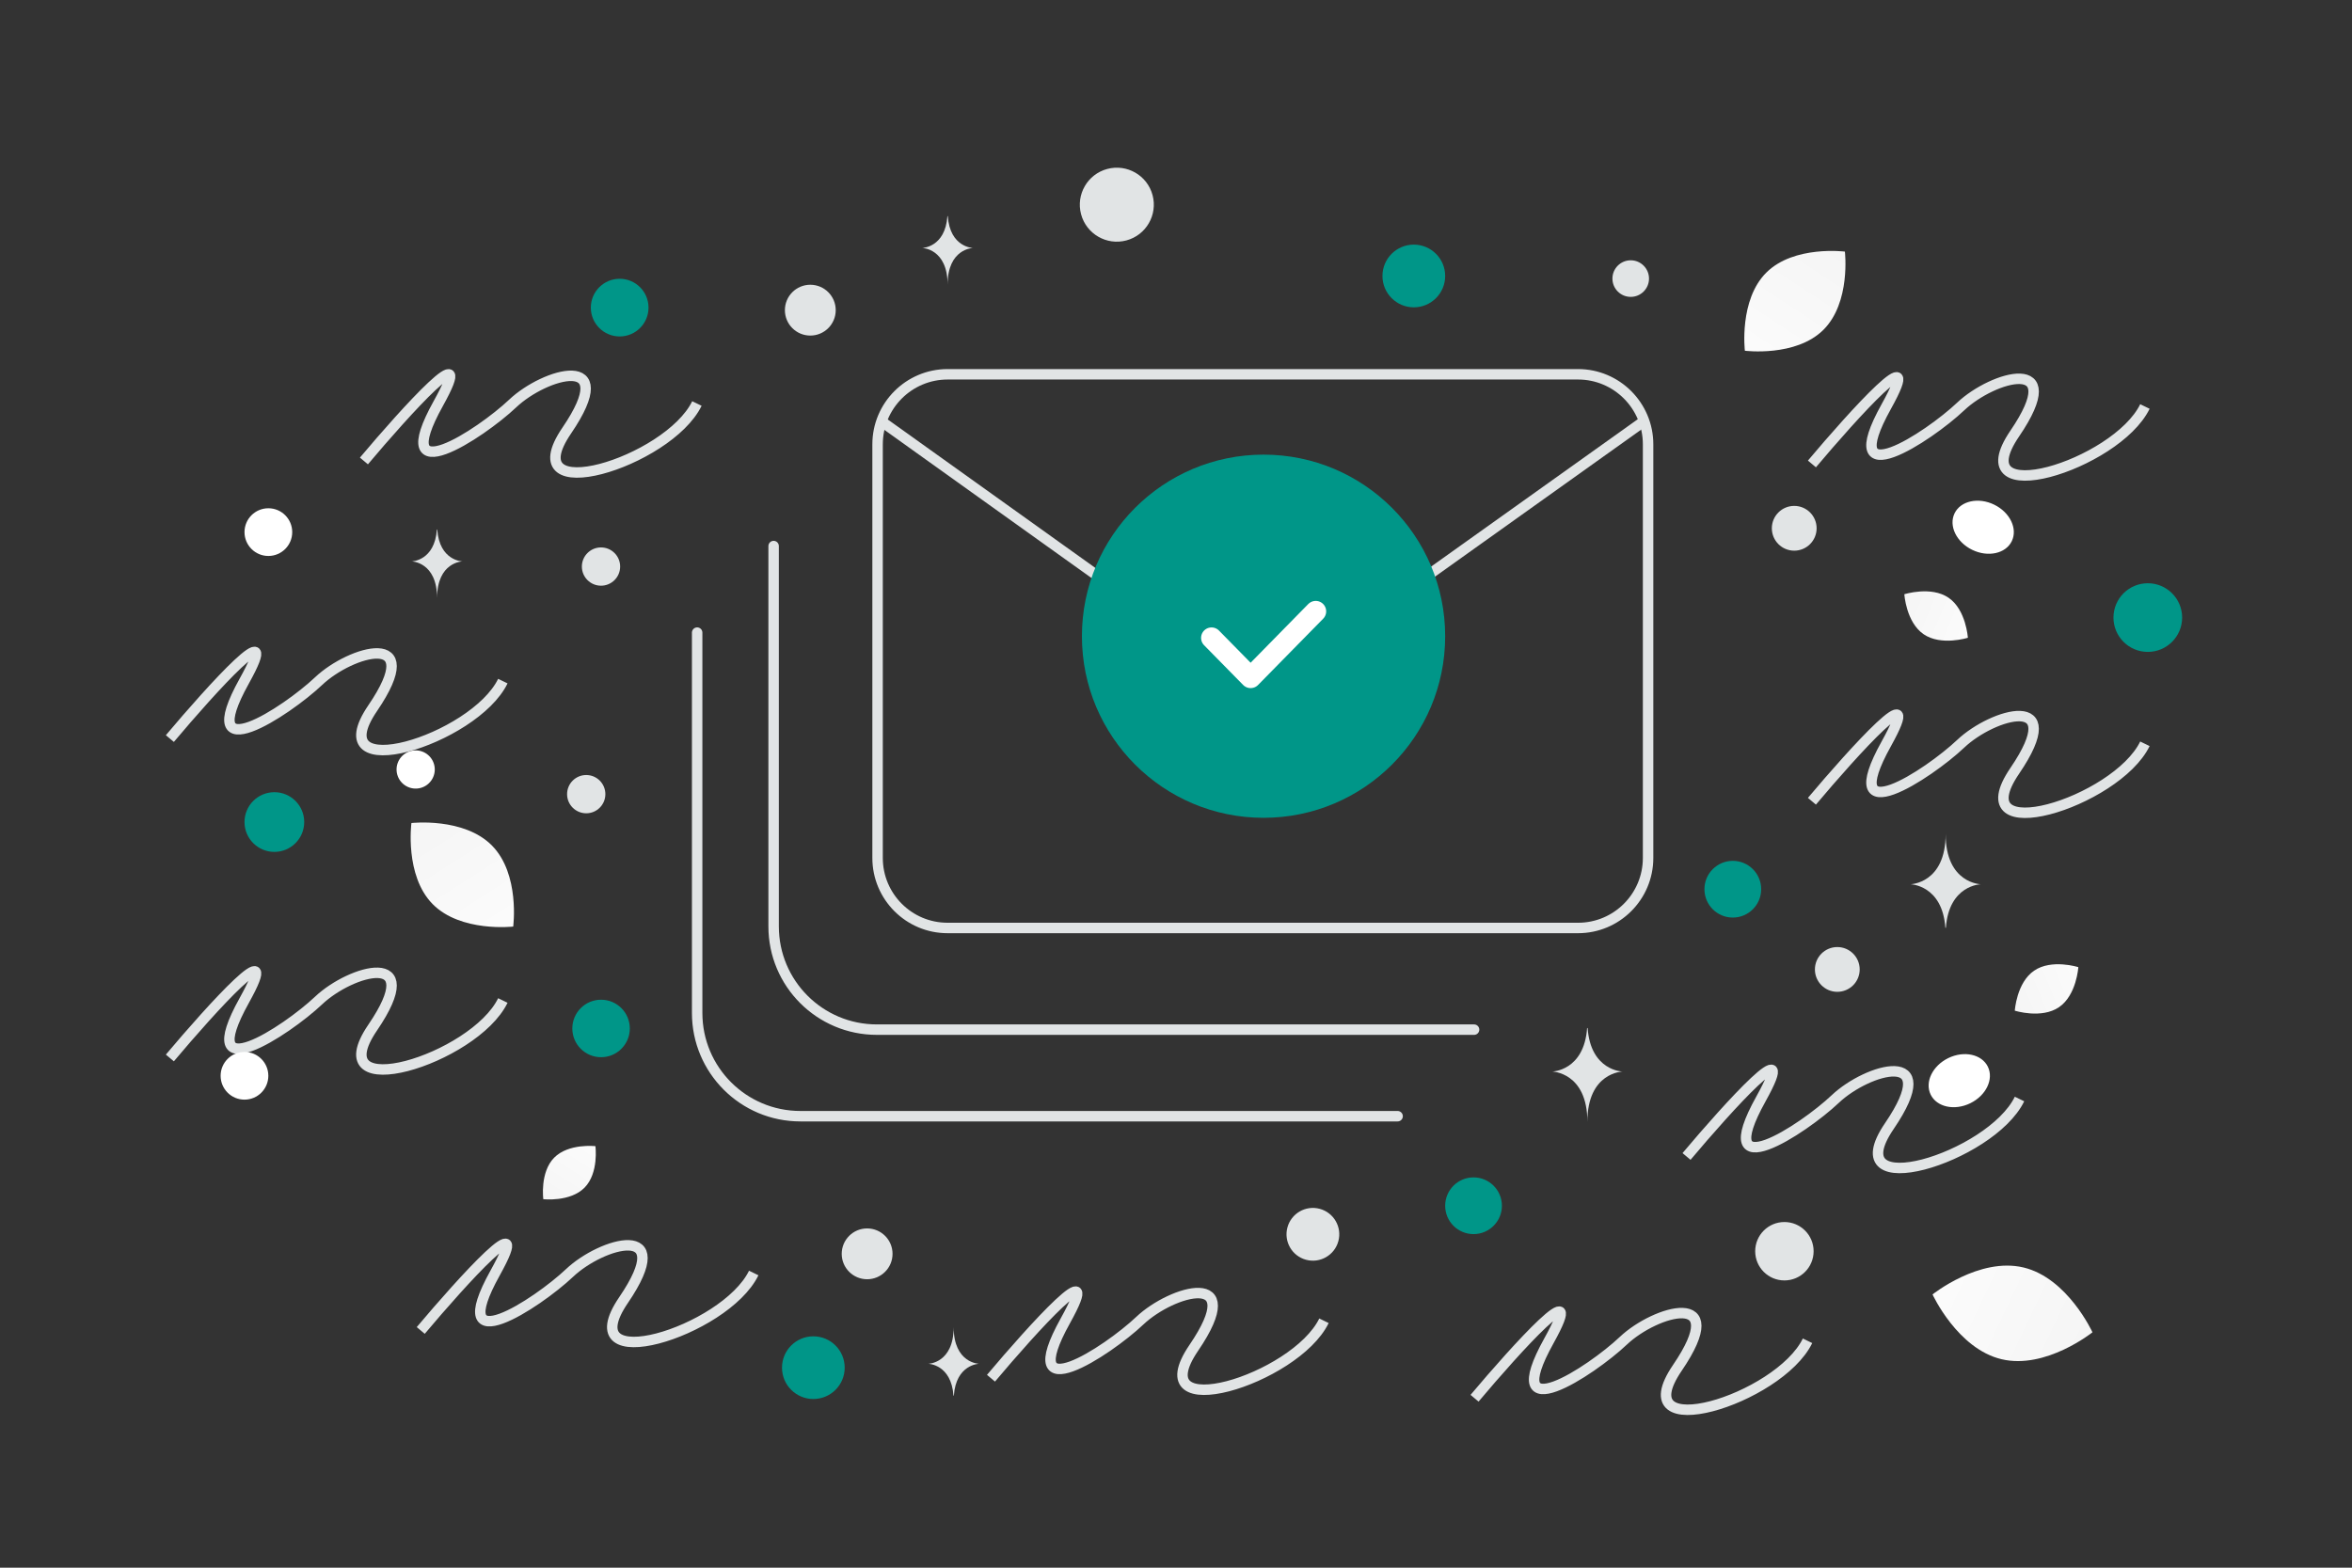 <svg width="900" height="600" viewBox="0 0 900 600" fill="none" xmlns="http://www.w3.org/2000/svg"><rect x="0" y="0" width="900" height="600" fill="#333333" stroke="none"/><path fill="transparent" d="M0 0h900v600H0z"/><path clip-rule="evenodd" d="M362.616 143.255h241.223c14.796 0 26.807 12.011 26.807 26.807v158.294c0 14.815-12.011 26.807-26.807 26.807H362.616c-14.796.019-26.807-11.992-26.807-26.807V170.062c0-14.796 12.011-26.807 26.807-26.807z" stroke="#E1E4E5" stroke-width="4" stroke-linecap="round" stroke-linejoin="round"/><path d="m337.786 161.627 122.183 87.394c13.729 9.818 32.18 9.838 45.929.04l122.755-87.552M564.06 394.073H335.539c-21.828 0-39.509-17.68-39.509-39.509V208.993" stroke="#E1E4E5" stroke-width="4" stroke-linecap="round" stroke-linejoin="round"/><path d="M534.799 427.204H306.278c-21.829 0-39.509-17.68-39.509-39.509V242.123" stroke="#E1E4E5" stroke-width="4" stroke-linecap="round" stroke-linejoin="round"/><path d="M645.356 442.611c15.954-18.972 43.981-49.931 28.458-21.991-19.403 34.926 16.17 11.642 28.459 0 12.288-11.642 41.394-20.05 20.697 10.349-20.697 30.398 38.806 12.289 49.802-10.349M564.243 535.148c15.954-18.972 43.981-49.931 28.459-21.991-19.404 34.927 16.169 11.643 28.458 0 12.289-11.642 41.394-20.05 20.697 10.349s38.807 12.289 49.802-10.349M161 509.204c15.954-18.972 43.981-49.931 28.458-21.99-19.403 34.926 16.17 11.642 28.459 0 12.288-11.642 41.393-20.05 20.696 10.348-20.696 30.399 38.807 12.289 49.802-10.348m90.79 40.269c15.954-18.972 43.981-49.931 28.458-21.99-19.403 34.926 16.17 11.642 28.458 0 12.289-11.642 41.394-20.05 20.697 10.348-20.697 30.399 38.807 12.289 49.802-10.348M65 282.67c15.954-18.972 43.981-49.931 28.458-21.99-19.403 34.926 16.17 11.642 28.459 0 12.288-11.642 41.393-20.05 20.696 10.348-20.696 30.399 38.807 12.289 49.802-10.348M65 404.911c15.954-18.973 43.981-49.932 28.458-21.991-19.403 34.926 16.17 11.642 28.459 0 12.288-11.642 41.393-20.05 20.696 10.349-20.696 30.398 38.807 12.288 49.802-10.349m500.923-76.259c15.954-18.972 43.981-49.931 28.459-21.99-19.404 34.926 16.169 11.642 28.458 0 12.289-11.642 41.394-20.05 20.697 10.348-20.697 30.399 38.807 12.289 49.802-10.348M139.258 176.424c15.954-18.972 43.981-49.931 28.458-21.991-19.403 34.927 16.17 11.642 28.459 0 12.289-11.642 41.394-20.05 20.697 10.349s38.806 12.289 49.802-10.349m426.664 23.133c15.954-18.972 43.981-49.931 28.459-21.99-19.404 34.926 16.169 11.642 28.458 0 12.289-11.642 41.394-20.05 20.697 10.348-20.697 30.399 38.806 12.289 49.802-10.348" stroke="#E1E4E5" stroke-width="4"/><path fill-rule="evenodd" clip-rule="evenodd" d="M483.5 313c-38.381 0-69.5-31.119-69.5-69.5s31.119-69.5 69.5-69.5 69.5 31.119 69.5 69.5-31.119 69.5-69.5 69.5z" fill="#009688"/><path d="m503.467 233.986-24.914 25.372-14.957-15.221" stroke="#fff" stroke-width="8" stroke-linecap="round" stroke-linejoin="round"/><path d="M697.715 126.252c-10.566 10.477-30.036 7.984-30.036 7.984s-2.326-19.479 8.25-29.949c10.566-10.477 30.026-7.99 30.026-7.99s2.326 19.478-8.24 29.955z" fill="url(#a)"/><path d="M787.904 385.467c6.712-4.596 7.376-15.308 7.376-15.308s-10.221-3.252-16.931 1.351c-6.712 4.597-7.378 15.303-7.378 15.303s10.221 3.251 16.933-1.346z" fill="url(#b)"/><path d="M165.523 345.992c10.751 10.943 30.856 8.635 30.856 8.635s2.661-20.049-8.101-30.985C177.527 312.699 157.432 315 157.432 315s-2.661 20.049 8.091 30.992z" fill="url(#c)"/><circle cx="663.064" cy="340.325" r="10.853" transform="rotate(180 663.064 340.325)" fill="#009688"/><circle cx="104.985" cy="314.62" r="11.424" transform="rotate(180 104.985 314.62)" fill="#009688"/><circle r="11.036" transform="matrix(-1 0 0 1 237.119 117.733)" fill="#009688"/><circle r="12" transform="matrix(-1 0 0 1 541 105.623)" fill="#009688"/><circle r="8.568" transform="matrix(-1 0 0 1 686.568 202.191)" fill="#E1E4E5"/><circle r="9.129" transform="matrix(-1 0 0 1 93.55 411.737)" fill="#fff"/><circle r="7.323" transform="matrix(-1 0 0 1 229.978 216.839)" fill="#E1E4E5"/><circle r="7" transform="matrix(-1 0 0 1 624 106.623)" fill="#E1E4E5"/><circle r="7.311" transform="scale(1 -1) rotate(-75 -112.375 -250.895)" fill="#fff"/><circle r="9.725" transform="matrix(-1 0 0 1 310.067 118.708)" fill="#E1E4E5"/><ellipse rx="12.176" ry="9.613" transform="scale(-1 1) rotate(26.006 -1270.4 -1416.511)" fill="#fff"/><circle r="14.158" transform="scale(1 -1) rotate(-75 162.63 -317.64)" fill="#E1E4E5"/><path d="M607.313 393.448h.195c1.159 16.42 13.371 16.673 13.371 16.673s-13.466.263-13.466 19.236c0-18.973-13.466-19.236-13.466-19.236s12.207-.253 13.366-16.673zM362.532 82.706h.141c.835 12.016 9.642 12.2 9.642 12.2s-9.711.193-9.711 14.076c0-13.883-9.711-14.076-9.711-14.076s8.803-.184 9.639-12.2zM167.175 202.662h.142c.835 12.015 9.641 12.2 9.641 12.2s-9.71.192-9.71 14.076c0-13.884-9.711-14.076-9.711-14.076s8.803-.185 9.638-12.2z" fill="#E1E4E5"/><path d="M774.256 485.091c-16.896-4.002-34.766 10.327-34.766 10.327s9.536 20.811 26.437 24.801c16.896 4.003 34.761-10.314 34.761-10.314s-9.536-20.811-26.432-24.814z" fill="url(#d)"/><path d="M745.634 228.782c6.712 4.597 7.376 15.309 7.376 15.309s-10.221 3.251-16.931-1.351c-6.712-4.597-7.378-15.303-7.378-15.303s10.221-3.252 16.933 1.345z" fill="url(#e)"/><path d="M212.039 443.092c5.505-5.604 15.8-4.422 15.8-4.422s1.362 10.266-4.148 15.866c-5.506 5.603-15.795 4.425-15.795 4.425s-1.362-10.266 4.143-15.869z" fill="url(#f)"/><circle r="13.138" transform="matrix(-1 0 0 1 821.862 236.363)" fill="#009688"/><circle r="11.995" transform="matrix(-1 0 0 1 311.23 523.446)" fill="#009688"/><circle cx="230" cy="393.623" r="11" transform="rotate(-180 230 393.623)" fill="#009688"/><circle cx="563.853" cy="461.476" r="10.853" transform="rotate(-180 563.853 461.476)" fill="#009688"/><circle cx="703.049" cy="371.032" r="8.568" transform="rotate(-180 703.049 371.032)" fill="#E1E4E5"/><circle cx="102.69" cy="203.655" r="9.129" transform="rotate(-180 102.69 203.655)" fill="#fff"/><circle cx="224.322" cy="303.946" r="7.323" transform="rotate(-180 224.322 303.946)" fill="#E1E4E5"/><circle cx="682.809" cy="478.882" r="11.177" transform="rotate(-180 682.809 478.882)" fill="#E1E4E5"/><circle cx="331.809" cy="479.88" r="9.725" transform="rotate(-180 331.809 479.88)" fill="#E1E4E5"/><ellipse cx="758.869" cy="201.788" rx="12.176" ry="9.613" transform="rotate(-153.994 758.869 201.788)" fill="#fff"/><circle cx="502.382" cy="472.403" r="10.093" transform="rotate(-75 502.382 472.403)" fill="#E1E4E5"/><path d="M744.404 355.099h.196c1.159-16.42 13.371-16.673 13.371-16.673s-13.466-.263-13.466-19.236c0 18.973-13.466 19.236-13.466 19.236s12.206.253 13.365 16.673zM364.852 534.161h.141c.836-12.016 9.642-12.201 9.642-12.201s-9.71-.192-9.71-14.075c0 13.883-9.711 14.075-9.711 14.075s8.803.185 9.638 12.201z" fill="#E1E4E5"/><defs><linearGradient id="a" x1="655.637" y1="161.96" x2="732.567" y2="44.773" gradientUnits="userSpaceOnUse"><stop stop-color="#fff"/><stop offset="1" stop-color="#EEE"/></linearGradient><linearGradient id="b" x1="811.405" y1="366.543" x2="740.567" y2="395.806" gradientUnits="userSpaceOnUse"><stop stop-color="#fff"/><stop offset="1" stop-color="#EEE"/></linearGradient><linearGradient id="c" x1="208.419" y1="383.37" x2="130.692" y2="261.526" gradientUnits="userSpaceOnUse"><stop stop-color="#fff"/><stop offset="1" stop-color="#EEE"/></linearGradient><linearGradient id="d" x1="710.63" y1="475.139" x2="858.537" y2="545.016" gradientUnits="userSpaceOnUse"><stop stop-color="#fff"/><stop offset="1" stop-color="#EEE"/></linearGradient><linearGradient id="e" x1="769.135" y1="247.707" x2="698.297" y2="218.444" gradientUnits="userSpaceOnUse"><stop stop-color="#fff"/><stop offset="1" stop-color="#EEE"/></linearGradient><linearGradient id="f" x1="234.004" y1="423.952" x2="194.204" y2="486.341" gradientUnits="userSpaceOnUse"><stop stop-color="#fff"/><stop offset="1" stop-color="#EEE"/></linearGradient></defs></svg>